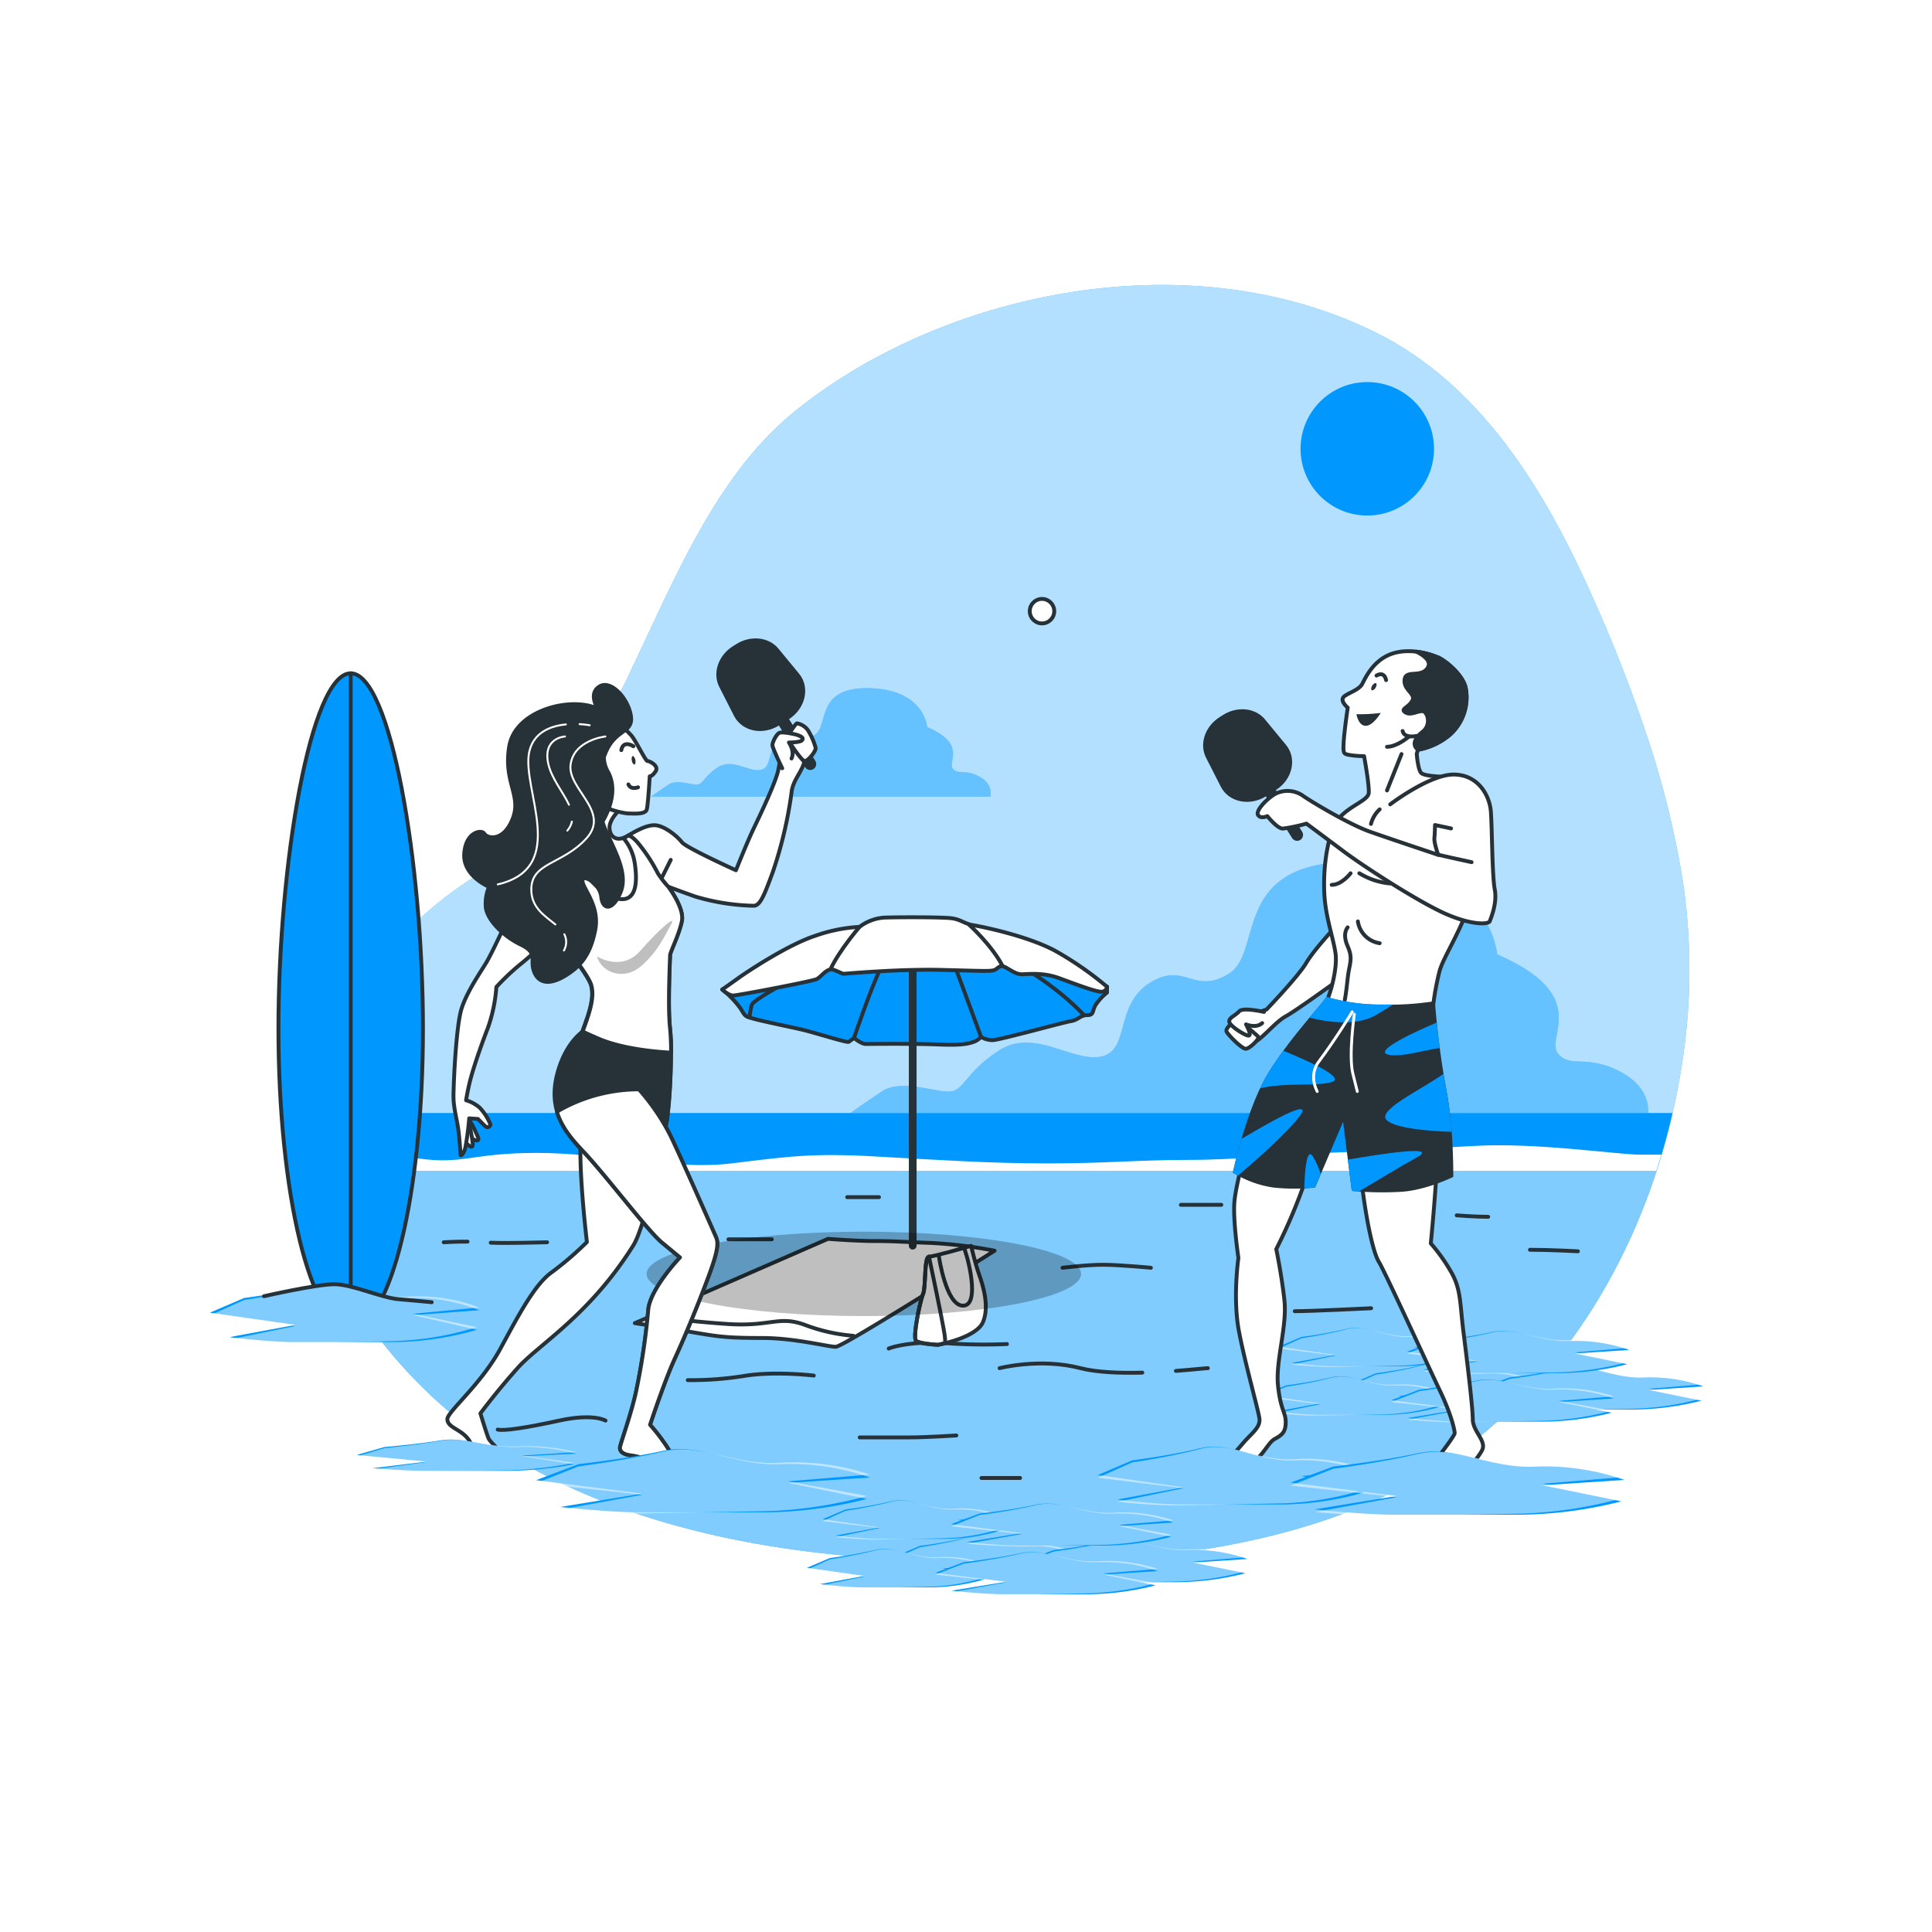 <svg class="animated" id="freepik_stories-beach" xmlns="http://www.w3.org/2000/svg" viewBox="0 0 500 500" version="1.1" xmlns:xlink="http://www.w3.org/1999/xlink" xmlns:svgjs="http://svgjs.com/svgjs"><style>svg#freepik_stories-beach:not(.animated) .animable {opacity: 0;}svg#freepik_stories-beach.animated #freepik--background-simple--inject-61 {animation: 3s Infinite  linear floating;animation-delay: 0s;}svg#freepik_stories-beach.animated #freepik--Clouds--inject-61 {animation: 3s Infinite  linear floating;animation-delay: 0s;}            @keyframes floating {                0% {                    opacity: 1;                    transform: translateY(0px);                }                50% {                    transform: translateY(-10px);                }                100% {                    opacity: 1;                    transform: translateY(0px);                }            }        </style><g id="freepik--background-simple--inject-61" class="animable" style="transform-origin: 258.815px 239.112px;"><path d="M426.21,190.38a383.72,383.72,0,0,0-14.4-36.63C400.43,128.32,384,99.92,356.16,86.12,307.39,61.88,243.9,75.73,206,106.2s-41.81,94.87-82.84,120.49-65,82.4-13.16,133c29.75,29,73.81,40.69,116.51,43.5,48.06,3.17,106.51,2.36,146.94-24.46,36.05-23.93,55.72-64,61.77-102.9a155.94,155.94,0,0,0,.28-47.93A237.18,237.18,0,0,0,426.21,190.38Z" style="fill: #0098FF; transform-origin: 258.815px 239.112px;" id="el12lil8d6co6l" class="animable"></path><g id="elpw906n4su0f"><path d="M426.21,190.38a383.72,383.72,0,0,0-14.4-36.63C400.43,128.32,384,99.92,356.16,86.12,307.39,61.88,243.9,75.73,206,106.2s-41.81,94.87-82.84,120.49-65,82.4-13.16,133c29.75,29,73.81,40.69,116.51,43.5,48.06,3.17,106.51,2.36,146.94-24.46,36.05-23.93,55.72-64,61.77-102.9a155.94,155.94,0,0,0,.28-47.93A237.18,237.18,0,0,0,426.21,190.38Z" style="fill: rgb(255, 255, 255); opacity: 0.7; transform-origin: 258.815px 239.112px;" class="animable" id="elcl5nzom4yq"></path></g></g><g id="freepik--Clouds--inject-61" class="animable animator-active" style="transform-origin: 297.53px 190.828px;"><path d="M419.66,277.53c-9.08-4.95-13.21-.83-16.51-4.95s9.08-14.86-15.69-25.59c0,0-1.65-23.12-35.49-23.94s-24.77,23.11-33.85,28.89-11.55-3.3-20.63,2.48-5,17.33-12.39,19-17.33-7.43-26.41-1.65-9.08,10.73-13.21,10.73-12.38-3.3-17.33,0-10.73,7.43-10.73,7.43H426.26S428.74,282.48,419.66,277.53Z" style="fill: #0098FF; transform-origin: 321.995px 256.48px;" id="el7reyxq11kt9" class="animable"></path><path d="M253.49,201c-3.82-2.08-5.55-.35-6.94-2.08s3.82-6.25-6.59-10.76c0,0-.7-9.71-14.92-10.06s-10.41,9.71-14.22,12.14-4.86-1.39-8.68,1-2.08,7.29-5.2,8-7.29-3.12-11.1-.69-3.82,4.51-5.55,4.51-5.21-1.39-7.29,0-4.51,3.12-4.51,3.12h87.77S257.3,203.07,253.49,201Z" style="fill: #0098FF; transform-origin: 212.44px 192.136px;" id="elwkn0ync1uen" class="animable"></path><g id="elfvkot8sbfsg"><path d="M419.66,277.53c-9.08-4.95-13.21-.83-16.51-4.95s9.08-14.86-15.69-25.59c0,0-1.65-23.12-35.49-23.94s-24.77,23.11-33.85,28.89-11.55-3.3-20.63,2.48-5,17.33-12.39,19-17.33-7.43-26.41-1.65-9.08,10.73-13.21,10.73-12.38-3.3-17.33,0-10.73,7.43-10.73,7.43H426.26S428.74,282.48,419.66,277.53Z" style="fill: rgb(255, 255, 255); opacity: 0.4; transform-origin: 321.995px 256.48px;" class="animable" id="elp611kdnhbhi"></path></g><g id="el5jb1o4dri8"><g style="opacity: 0.4; transform-origin: 212.44px 192.136px;" class="animable" id="elik1m6jnmzwk"><path d="M253.49,201c-3.82-2.08-5.55-.35-6.94-2.08s3.82-6.25-6.59-10.76c0,0-.7-9.71-14.92-10.06s-10.41,9.71-14.22,12.14-4.86-1.39-8.68,1-2.08,7.29-5.2,8-7.29-3.12-11.1-.69-3.82,4.51-5.55,4.51-5.21-1.39-7.29,0-4.51,3.12-4.51,3.12h87.77S257.3,203.07,253.49,201Z" style="fill: rgb(255, 255, 255); transform-origin: 212.44px 192.136px;" id="elq6coukdfyip" class="animable"></path></g></g><g id="elpfoj3yl78vj"><circle cx="353.85" cy="116.15" r="17.27" style="fill: #0098FF; transform-origin: 353.85px 116.15px; transform: rotate(-45deg);" class="animable" id="elhgnn6or43b9"></circle></g></g><g id="freepik--Sand--inject-61" class="animable" style="transform-origin: 247.575px 293.504px;"><path d="M81,288.06c-3.05,22.65,4.56,47.8,29,71.59,29.75,29,73.81,40.69,116.51,43.5,48.06,3.17,106.51,2.36,146.94-24.46,32.26-21.41,51.4-55.76,59.4-90.63Z" style="fill: #0098FF; transform-origin: 256.606px 346.25px;" id="elscsi9y18hrd" class="animable"></path><g id="eldfgybw4vd96"><path d="M81,288.06c-3.05,22.65,4.56,47.8,29,71.59,29.75,29,73.81,40.69,116.51,43.5,48.06,3.17,106.51,2.36,146.94-24.46,32.26-21.41,51.4-55.76,59.4-90.63Z" style="fill: rgb(255, 255, 255); opacity: 0.5; transform-origin: 256.606px 346.25px;" class="animable" id="elo5zmyd6qxx8"></path></g><path d="M80.59,303H428.68q2.42-7.42,4.14-14.94H81A71.45,71.45,0,0,0,80.59,303Z" style="fill: #0098FF; transform-origin: 256.598px 295.53px;" id="eloy3rtdhf5qp" class="animable"></path><path d="M80.59,303H428.68c.45-1.39.88-2.78,1.3-4.18h-5.72c-5.44,0-26.72-3.17-42.57-2.26s-27.62,1.36-38.49,1.81-23.09,1.81-35.77,1.81-21.29.91-36.23.91-28.53-.91-44.83-1.81-22.19,0-37.13,1.81-33.06-2.72-50.27-2.72-19,3.17-31.24,1.36c-9.38-1.39-22-.38-27.3.16C80.47,300.93,80.51,302,80.59,303Z" style="fill: rgb(255, 255, 255); transform-origin: 255.205px 299.698px;" id="elhh9sc7j1bb" class="animable"></path><path d="M356,355.42s6.76-.85,11.82-2.11,10.13,2.53,16.46,2.11a30.06,30.06,0,0,1,12.24,2.11l-11.39.84,11,2.53A52.79,52.79,0,0,1,382.17,363H364.45c-4.22,0-11-.85-11-.85l11.4-2.11L350.1,358Z" style="fill: #0098FF; transform-origin: 373.31px 358.026px;" id="el71x4rfaogp7" class="animable"></path><g id="el95l0z2z8v2s"><path d="M356,355.77s6.76-1,11.82-2.35,10.13,2.33,16.46,1.77a29.72,29.72,0,0,1,12.24,1.86l-11.39,1.08,11,2.31a53.36,53.36,0,0,1-13.93,2.39l-17.72.37c-4.22.08-11-.62-11-.62l11.4-2.35-14.77-1.81Z" style="fill: rgb(255, 255, 255); opacity: 0.5; transform-origin: 373.315px 358.163px;" class="animable" id="elhbxj5iok7fa"></path></g><path d="M390.65,356.48s8.36-.92,14.64-2.3,12.55,2.77,20.39,2.3a41.57,41.57,0,0,1,15.16,2.31l-14.12.93,13.6,2.77a74,74,0,0,1-17.26,2.3h-22c-5.22,0-13.59-.92-13.59-.92l14.12-2.31-18.3-2.31Z" style="fill: #0098FF; transform-origin: 412.065px 359.344px;" id="eliquv9143wbs" class="animable"></path><g id="eltk7csmiu8bd"><path d="M390.65,356.87s8.36-1.07,14.64-2.57,12.55,2.54,20.39,1.94a41.31,41.31,0,0,1,15.16,2l-14.12,1.18,13.6,2.53a74.3,74.3,0,0,1-17.26,2.62l-22,.39c-5.22.1-13.59-.68-13.59-.68l14.12-2.56-18.3-2Z" style="fill: rgb(255, 255, 255); opacity: 0.5; transform-origin: 412.065px 359.466px;" class="animable" id="el54j7bu66ura"></path></g><path d="M332.78,358.55s6.75-.85,11.81-2.12,10.13,2.54,16.47,2.12a29.92,29.92,0,0,1,12.24,2.11l-11.4.84,11,2.53A53,53,0,0,1,359,366.14H341.22c-4.22,0-11-.84-11-.84l11.4-2.11-14.77-2.11Z" style="fill: #0098FF; transform-origin: 350.075px 361.155px;" id="el0t2ejvx7306f" class="animable"></path><g id="eltejbwcpkgmi"><path d="M332.78,358.9s6.75-1,11.81-2.35,10.13,2.32,16.47,1.77a29.77,29.77,0,0,1,12.24,1.86l-11.4,1.08,11,2.31A53.34,53.34,0,0,1,359,366l-17.73.36c-4.22.09-11-.62-11-.62l11.4-2.34-14.77-1.81Z" style="fill: rgb(255, 255, 255); opacity: 0.5; transform-origin: 350.1px 361.309px;" class="animable" id="el5gcxioasbpi"></path></g><path d="M367.42,359.61s8.36-.92,14.64-2.31,12.55,2.77,20.39,2.31a41.57,41.57,0,0,1,15.16,2.31l-14.11.92,13.59,2.77a73.64,73.64,0,0,1-17.25,2.31h-22c-5.23,0-13.6-.92-13.6-.92l14.12-2.31-18.3-2.31Z" style="fill: #0098FF; transform-origin: 388.835px 362.467px;" id="elqi6atra9m8n" class="animable"></path><g id="ela8lyu5amwp4"><path d="M367.42,360s8.36-1.08,14.64-2.57,12.55,2.54,20.39,1.94a41.07,41.07,0,0,1,15.16,2l-14.11,1.18,13.59,2.53a74.57,74.57,0,0,1-17.25,2.61l-22,.4c-5.23.09-13.6-.68-13.6-.68l14.12-2.56-18.3-2Z" style="fill: rgb(255, 255, 255); opacity: 0.5; transform-origin: 388.835px 362.597px;" class="animable" id="elpdsk9d5694r"></path></g><path d="M336.82,346a119.16,119.16,0,0,0,11.81-2.11c5.07-1.26,10.13,2.53,16.46,2.11a30.06,30.06,0,0,1,12.24,2.11l-11.39.85,11,2.53A53,53,0,0,1,363,353.58H345.26c-4.22,0-11-.84-11-.84l11.4-2.11-14.77-2.11Z" style="fill: #0098FF; transform-origin: 354.11px 348.606px;" id="elci7b0bqyvm" class="animable"></path><g id="eltv6hrwfl65p"><path d="M336.82,346.34s6.75-1,11.81-2.36,10.13,2.33,16.46,1.78a29.72,29.72,0,0,1,12.24,1.86l-11.39,1.08,11,2.3A53.61,53.61,0,0,1,363,353.4l-17.72.36c-4.22.09-11-.62-11-.62l11.4-2.34L330.91,349Z" style="fill: rgb(255, 255, 255); opacity: 0.5; transform-origin: 354.12px 348.722px;" class="animable" id="elq4u8opvmqm"></path></g><path d="M371.46,347.05s8.36-.92,14.64-2.31,12.55,2.77,20.39,2.31a41.57,41.57,0,0,1,15.16,2.31l-14.11.92,13.59,2.77a73.64,73.64,0,0,1-17.25,2.31h-22c-5.23,0-13.6-.92-13.6-.92l14.12-2.31-18.3-2.31Z" style="fill: #0098FF; transform-origin: 392.875px 349.907px;" id="elx58g2czz26" class="animable"></path><g id="elb0x9a7msctt"><path d="M371.46,347.44s8.36-1.08,14.64-2.58,12.55,2.55,20.39,1.94a41.2,41.2,0,0,1,15.16,2L407.54,350l13.59,2.52a74.27,74.27,0,0,1-17.25,2.62l-22,.4c-5.23.09-13.6-.68-13.6-.68l14.12-2.56-18.3-2Z" style="fill: rgb(255, 255, 255); opacity: 0.5; transform-origin: 392.875px 350.036px;" class="animable" id="elx8xhyof3968"></path></g><path d="M238,400.08A119.16,119.16,0,0,0,249.82,398c5.07-1.26,10.13,2.54,16.46,2.11a30.06,30.06,0,0,1,12.24,2.11l-11.39.85,11,2.53a53,53,0,0,1-13.93,2.11H246.45c-4.22,0-11-.84-11-.84l11.4-2.11-14.77-2.11Z" style="fill: #0098FF; transform-origin: 255.3px 402.726px;" id="elyg44z33y67" class="animable"></path><g id="elkw5q368bp7"><path d="M238,400.44s6.75-1,11.81-2.35,10.13,2.32,16.46,1.77a29.72,29.72,0,0,1,12.24,1.86l-11.39,1.08,11,2.31a53.84,53.84,0,0,1-13.93,2.39l-17.72.36c-4.22.09-11-.62-11-.62l11.4-2.34-14.77-1.81Z" style="fill: rgb(255, 255, 255); opacity: 0.5; transform-origin: 255.305px 402.829px;" class="animable" id="el5fsi3177lvs"></path></g><path d="M272.65,401.15s8.36-.92,14.64-2.31,12.55,2.77,20.39,2.31a41.57,41.57,0,0,1,15.16,2.31l-14.12.92,13.6,2.77a73.66,73.66,0,0,1-17.26,2.31h-22c-5.22,0-13.59-.92-13.59-.92l14.12-2.31-18.3-2.31Z" style="fill: #0098FF; transform-origin: 294.065px 404.007px;" id="el01yabua7imy2" class="animable"></path><g id="elgq3uoyvmk0f"><path d="M272.65,401.54s8.36-1.08,14.64-2.58,12.55,2.55,20.39,2a41.07,41.07,0,0,1,15.16,2l-14.12,1.18,13.6,2.52a74.3,74.3,0,0,1-17.26,2.62l-22,.4c-5.22.09-13.59-.68-13.59-.68l14.12-2.56-18.3-2Z" style="fill: rgb(255, 255, 255); opacity: 0.5; transform-origin: 294.065px 404.156px;" class="animable" id="elwfym2s1ss2"></path></g><path d="M214.78,403.21a119.16,119.16,0,0,0,11.81-2.11c5.07-1.26,10.13,2.53,16.47,2.11a30.11,30.11,0,0,1,12.24,2.11l-11.4.85,11,2.53A53,53,0,0,1,241,410.81H223.22c-4.22,0-11-.84-11-.84l11.4-2.12-14.77-2.11Z" style="fill: #0098FF; transform-origin: 232.075px 405.826px;" id="elo8iqk4dx4e" class="animable"></path><g id="elhreukqujmkh"><path d="M214.78,403.57s6.75-1,11.81-2.36,10.13,2.33,16.47,1.78a29.77,29.77,0,0,1,12.24,1.86l-11.4,1.08,11,2.3a53.59,53.59,0,0,1-13.92,2.4l-17.73.36c-4.22.09-11-.62-11-.62l11.4-2.34-14.77-1.81Z" style="fill: rgb(255, 255, 255); opacity: 0.5; transform-origin: 232.09px 405.952px;" class="animable" id="ely3tsznmc1jn"></path></g><path d="M249.42,404.28s8.36-.92,14.64-2.31,12.55,2.77,20.39,2.31a41.57,41.57,0,0,1,15.16,2.31l-14.11.92,13.59,2.77a73.64,73.64,0,0,1-17.25,2.31h-22c-5.23,0-13.6-.92-13.6-.92l14.12-2.31-18.3-2.31Z" style="fill: #0098FF; transform-origin: 270.835px 407.137px;" id="el8ye0txttjb5" class="animable"></path><g id="el6453gxqkg0w"><path d="M249.42,404.66s8.36-1.07,14.64-2.57,12.55,2.55,20.39,1.94a41.2,41.2,0,0,1,15.16,2l-14.11,1.18,13.59,2.52a74.27,74.27,0,0,1-17.25,2.62l-22,.4c-5.23.09-13.6-.68-13.6-.68l14.12-2.56-18.3-2Z" style="fill: rgb(255, 255, 255); opacity: 0.5; transform-origin: 270.835px 407.256px;" class="animable" id="elg4tgh8caq8m"></path></g><path d="M218.82,390.65a119.16,119.16,0,0,0,11.81-2.11c5.07-1.27,10.13,2.53,16.46,2.11a30.06,30.06,0,0,1,12.24,2.11l-11.39.84,11,2.54A53,53,0,0,1,245,398.25H227.26c-4.22,0-11-.85-11-.85l11.4-2.11-14.77-2.11Z" style="fill: #0098FF; transform-origin: 236.11px 393.265px;" id="eltgrhavichyl" class="animable"></path><g id="elubsvr4z3v6h"><path d="M218.82,391s6.75-1,11.81-2.35,10.13,2.33,16.46,1.78a29.54,29.54,0,0,1,12.24,1.86l-11.39,1.07,11,2.31a53.61,53.61,0,0,1-13.93,2.4l-17.72.36c-4.22.08-11-.62-11-.62l11.4-2.35-14.77-1.8Z" style="fill: rgb(255, 255, 255); opacity: 0.5; transform-origin: 236.125px 393.393px;" class="animable" id="elc6yo7ncvxvq"></path></g><path d="M253.46,391.72s8.36-.93,14.64-2.31,12.55,2.77,20.39,2.31a41.43,41.43,0,0,1,15.16,2.3l-14.11.93,13.59,2.77A73.64,73.64,0,0,1,285.88,400h-22c-5.23,0-13.6-.93-13.6-.93l14.12-2.31-18.3-2.3Z" style="fill: #0098FF; transform-origin: 274.875px 394.564px;" id="eluihzhcwbf7" class="animable"></path><g id="elvkd9g5majxr"><path d="M253.46,392.1s8.36-1.07,14.64-2.57,12.55,2.54,20.39,1.94a41.2,41.2,0,0,1,15.16,2l-14.11,1.17,13.59,2.53a74.27,74.27,0,0,1-17.25,2.62l-22,.39c-5.23.1-13.6-.67-13.6-.67L264.44,397l-18.3-2Z" style="fill: rgb(255, 255, 255); opacity: 0.5; transform-origin: 274.895px 394.691px;" class="animable" id="el4ogxv1lp2wg"></path></g><path d="M109.46,266.18c0,42.71-8.37,77.34-18.7,77.34s-18.7-34.63-18.7-77.34,8.37-91.93,18.7-91.93S109.46,223.46,109.46,266.18Z" style="fill: #0098FF; stroke: rgb(38, 50, 56); stroke-linecap: round; stroke-linejoin: round; transform-origin: 90.76px 258.885px;" id="elosqe8nkdpz" class="animable"></path><line x1="90.76" y1="174.25" x2="90.76" y2="343.52" style="fill: none; stroke: rgb(38, 50, 56); stroke-linecap: round; stroke-linejoin: round; transform-origin: 90.76px 258.885px;" id="elbtef81kk5wh" class="animable"></line><path d="M63.19,335.91s10.14-1.27,17.75-3.17,15.21,3.81,24.72,3.17a45.26,45.26,0,0,1,18.39,3.17l-17.12,1.27,16.48,3.8a79.62,79.62,0,0,1-20.92,3.17H75.87c-6.34,0-16.49-1.27-16.49-1.27l17.12-3.17-22.19-3.16Z" style="fill: #0098FF; transform-origin: 89.18px 339.835px;" id="elyptci6g3tqr" class="animable"></path><g id="el1hb1uo18lob"><path d="M63.19,336.44s10.14-1.47,17.75-3.53,15.21,3.49,24.72,2.67a44.7,44.7,0,0,1,18.39,2.79L106.93,340l16.48,3.46a80.39,80.39,0,0,1-20.92,3.6l-26.62.54c-6.34.13-16.49-.93-16.49-.93l17.12-3.52-22.19-2.71Z" style="fill: rgb(255, 255, 255); opacity: 0.5; transform-origin: 89.18px 340.03px;" class="animable" id="elzqy4vjrsmo"></path></g><path d="M68.31,335.46s13.57-3.1,18.22-3.1,12,3.49,16.67,3.88,8.53.77,8.53.77" style="fill: none; stroke: rgb(38, 50, 56); stroke-linecap: round; stroke-linejoin: round; transform-origin: 90.02px 334.685px;" id="eln5yw3t94usp" class="animable"></path><path d="M156.71,367.65s-3.1-1.94-12,0-14.34,2.71-15.9,2.32" style="fill: none; stroke: rgb(38, 50, 56); stroke-linecap: round; stroke-linejoin: round; transform-origin: 142.76px 368.428px;" id="elq6cpa2e3fqj" class="animable"></path><path d="M354.85,338.57s-15.51.77-19.77.77" style="fill: none; stroke: rgb(38, 50, 56); stroke-linecap: round; stroke-linejoin: round; transform-origin: 344.965px 338.955px;" id="elwr44qkje4y" class="animable"></path><path d="M304.32,354.79c4.42-.34,7.69-.71,8.27-.71" style="fill: none; stroke: rgb(38, 50, 56); stroke-linecap: round; stroke-linejoin: round; transform-origin: 308.455px 354.435px;" id="eltkat0o0k8r" class="animable"></path><path d="M258.69,354.08s10.47-2.72,20.94,0c4.28,1.1,10.3,1.31,16,1.16" style="fill: none; stroke: rgb(38, 50, 56); stroke-linecap: round; stroke-linejoin: round; transform-origin: 277.16px 354.077px;" id="elwi2hwadqea" class="animable"></path><path d="M297.85,328.1s-8.14-.78-12.41-.78-10.46.78-10.46.78" style="fill: none; stroke: rgb(38, 50, 56); stroke-linecap: round; stroke-linejoin: round; transform-origin: 286.415px 327.71px;" id="elxydvjrdn3wa" class="animable"></path><line x1="188.51" y1="320.73" x2="199.75" y2="320.73" style="fill: none; stroke: rgb(38, 50, 56); stroke-linecap: round; stroke-linejoin: round; transform-origin: 194.13px 320.73px;" id="elhsn6j22ez37" class="animable"></line><path d="M127,321.61c5,.2,12.86-.11,14.59-.11" style="fill: none; stroke: rgb(38, 50, 56); stroke-linecap: round; stroke-linejoin: round; transform-origin: 134.295px 321.589px;" id="elx8qgs2d4rab" class="animable"></path><path d="M114.84,321.5s2.85-.19,6.16-.17" style="fill: none; stroke: rgb(38, 50, 56); stroke-linecap: round; stroke-linejoin: round; transform-origin: 117.92px 321.414px;" id="elwciyb9cpw8" class="animable"></path><path d="M210.61,356s-9.69-1.16-17.45,0A87.46,87.46,0,0,1,178,357.18" style="fill: none; stroke: rgb(38, 50, 56); stroke-linecap: round; stroke-linejoin: round; transform-origin: 194.305px 356.334px;" id="elw4m0cbazron" class="animable"></path><path d="M230,349s4.78-2,14.6-1.4a140,140,0,0,0,16,.24" style="fill: none; stroke: rgb(38, 50, 56); stroke-linecap: round; stroke-linejoin: round; transform-origin: 245.3px 348.244px;" id="eldk9mp3l93kb" class="animable"></path><path d="M408.36,323.83s-7.37-.39-12.41-.39" style="fill: none; stroke: rgb(38, 50, 56); stroke-linecap: round; stroke-linejoin: round; transform-origin: 402.155px 323.635px;" id="elmio8eu8hypi" class="animable"></path><path d="M377,314.53s4.66.38,8.15.38" style="fill: none; stroke: rgb(38, 50, 56); stroke-linecap: round; stroke-linejoin: round; transform-origin: 381.075px 314.72px;" id="el4444h4v0mig" class="animable"></path><line x1="316.08" y1="311.81" x2="305.61" y2="311.81" style="fill: none; stroke: rgb(38, 50, 56); stroke-linecap: round; stroke-linejoin: round; transform-origin: 310.845px 311.81px;" id="elchcsm4ztm47" class="animable"></line><line x1="227.49" y1="309.82" x2="219.25" y2="309.82" style="fill: none; stroke: rgb(38, 50, 56); stroke-linecap: round; stroke-linejoin: round; transform-origin: 223.37px 309.82px;" id="els1fj7t5y4bh" class="animable"></line><path d="M222.5,372h13c4,0,12-.5,12-.5" style="fill: none; stroke: rgb(38, 50, 56); stroke-linecap: round; stroke-linejoin: round; transform-origin: 235px 371.75px;" id="el9jra93lfxbd" class="animable"></path><line x1="264" y1="382.5" x2="254" y2="382.5" style="fill: none; stroke: rgb(38, 50, 56); stroke-linecap: round; stroke-linejoin: round; transform-origin: 259px 382.5px;" id="el8kkoe98zo9l" class="animable"></line></g><g id="freepik--Umbrella--inject-61" class="animable" style="transform-origin: 225.4px 292.967px;"><path d="M214.29,320.61l-50,21.82S174.71,344,180.54,345s8.38,1.27,16.75,1.27,17,2.28,19,2.28,41.11-24.87,41.11-24.87a121.08,121.08,0,0,0-16.24-2c-7.36-.25-9.64-.5-14.72-.5S214.29,320.61,214.29,320.61Z" style="fill: rgb(255, 255, 255); stroke: rgb(38, 50, 56); stroke-linecap: round; stroke-linejoin: round; transform-origin: 210.845px 334.58px;" id="elo72q1gyqjmj" class="animable"></path><path d="M169.38,340.65s7.86,1.27,19,2,13.19-2.28,20,.26a45.62,45.62,0,0,0,12.44,2.79" style="fill: none; stroke: rgb(38, 50, 56); stroke-linecap: round; stroke-linejoin: round; transform-origin: 195.1px 343.175px;" id="ell4wh1cdr29c" class="animable"></path><path d="M186.91,256.09a24.52,24.52,0,0,1,4.66,4.79c1.41,2.26,1.12,2.12,3.66,2.82s9.59,2.12,12.55,2.82,11.43,3.39,11.85,3.11l1.41-1s1.83,1.55,3,1.55,12.13-.14,19,.14,8-.42,9-.7a4.67,4.67,0,0,0,1.84-1.27,5.88,5.88,0,0,0,3,.84c1.69,0,18.47-4.65,20.31-4.93s2.39-1.55,4.23-1.55,1.12-1.13,2.25-2.82a13.85,13.85,0,0,1,2.82-3v-1.55s-11-4.93-17.62-7.33-17.49-3-30.46-3.81-29.2,3.95-34.13,5.36-13.4,5.08-13.4,5.08Z" style="fill: #0098FF; stroke: rgb(38, 50, 56); stroke-linecap: round; stroke-linejoin: round; transform-origin: 236.7px 257.246px;" id="eltky1fxdapgd" class="animable"></path><path d="M194,263.28a16.16,16.16,0,0,1,.57-3.24c.42-1.27,8.88-5.78,8.88-5.78" style="fill: none; stroke: rgb(38, 50, 56); stroke-linecap: round; stroke-linejoin: round; transform-origin: 198.725px 258.77px;" id="ellkykvm8ytk8" class="animable"></path><path d="M221,268.64S227,251,228.65,249.46" style="fill: none; stroke: rgb(38, 50, 56); stroke-linecap: round; stroke-linejoin: round; transform-origin: 224.825px 259.05px;" id="elswb4cquf91c" class="animable"></path><line x1="253.9" y1="268.36" x2="247.13" y2="250.02" style="fill: none; stroke: rgb(38, 50, 56); stroke-linecap: round; stroke-linejoin: round; transform-origin: 250.515px 259.19px;" id="elbgc2q5s31ci" class="animable"></line><path d="M280.55,262.72a66.15,66.15,0,0,0-8.32-7.34,67.17,67.17,0,0,0-6.91-4.65" style="fill: none; stroke: rgb(38, 50, 56); stroke-linecap: round; stroke-linejoin: round; transform-origin: 272.935px 256.725px;" id="elp0ki0uwe6d" class="animable"></path><line x1="236.21" y1="247.92" x2="236.21" y2="322.38" style="fill: none; stroke: rgb(38, 50, 56); stroke-linecap: round; stroke-linejoin: round; stroke-width: 2px; transform-origin: 236.21px 285.15px;" id="el4nb7pqyjfhf" class="animable"></line><path d="M222.45,239.87a41.11,41.11,0,0,0-11.71,2.4c-7.19,2.4-17.9,9.59-19.46,10.72s-4.37,3.1-4.37,3.1,1.69,1.55,2.82,1.55S210,254,211.31,253.41s2.68-3.1,4.51-2.4,2.12,1,2.54,1,14.24-1.27,25.24-1,12.84.42,13.82,0,1.27-1.55,3-.56,2.68,1.69,4.09,1.69,5.36-.56,9.59,1,9.45,3.52,10.86,3.52a1.47,1.47,0,0,0,1.55-1.27,85.4,85.4,0,0,0-13.39-9.3c-7.05-3.81-18.62-6.21-21.16-6.63s-3.24-1.55-5.92-1.84-14-.28-17.35-.14A12,12,0,0,0,222.45,239.87Z" style="fill: rgb(255, 255, 255); stroke: rgb(38, 50, 56); stroke-linecap: round; stroke-linejoin: round; transform-origin: 236.71px 247.512px;" id="elmjqjdl17ktr" class="animable"></path><path d="M222.45,239.87s-5.22,6.06-7.47,10.86" style="fill: none; stroke: rgb(38, 50, 56); stroke-linecap: round; stroke-linejoin: round; transform-origin: 218.715px 245.3px;" id="elgv3r7ptkoyb" class="animable"></path><path d="M250.8,239.31s5.78,5.21,8.6,10.57" style="fill: none; stroke: rgb(38, 50, 56); stroke-linecap: round; stroke-linejoin: round; transform-origin: 255.1px 244.595px;" id="elfxj3vk4zj3s" class="animable"></path><path d="M251.32,322.43s-9.64,2.79-10.91,2.79-.76,7.86-1.52,9.64-2.79,11.42-1.78,12.18,5.59,1,5.59,1,9.89-1.77,11.67-5.83,0-9.64-1-12.44S251.32,322.43,251.32,322.43Z" style="fill: rgb(255, 255, 255); stroke: rgb(38, 50, 56); stroke-linecap: round; stroke-linejoin: round; transform-origin: 245.981px 335.235px;" id="ela3aqw7qm2b6" class="animable"></path><path d="M238.89,334.86c-.76,1.78-2.79,11.42-1.78,12.18s5.59,1,5.59,1,.76-.13,1.9-.42a11.67,11.67,0,0,0-.13-2.11c-.5-3.56-4.06-20.3-4.06-20.3l-.45.47C239.27,327.4,239.54,333.34,238.89,334.86Z" style="fill: none; stroke: rgb(38, 50, 56); stroke-linecap: round; stroke-linejoin: round; transform-origin: 240.719px 336.625px;" id="elxo698lxjxmc" class="animable"></path><path d="M243,325.22s1.78,12.43,6.09,12.68,2-10.4.51-14.71" style="fill: none; stroke: rgb(38, 50, 56); stroke-linecap: round; stroke-linejoin: round; transform-origin: 247.285px 330.547px;" id="el0fd4zrnvoxd" class="animable"></path><g id="elklnselztl5h"><ellipse cx="223.56" cy="329.68" rx="56.22" ry="10.92" style="opacity: 0.25; transform-origin: 223.56px 329.68px;" class="animable" id="el42s9po0wg0w"></ellipse></g></g><g id="freepik--character-2--inject-61" class="animable" style="transform-origin: 343.455px 273.666px;"><circle cx="269.67" cy="158.17" r="3.17" style="fill: rgb(255, 255, 255); stroke: rgb(38, 50, 56); stroke-linecap: round; stroke-linejoin: round; transform-origin: 269.67px 158.17px;" id="els4c3ttfv3ap" class="animable"></circle><path d="M345.79,239.69s-5.63,5.95-7.72,9.49-10.29,12.07-10.29,12.07a23.29,23.29,0,0,0-6.76,3.53c-3.06,2.42,0,5.31,2.41,5.31s6.12-5.31,9.33-7.08,13.83-9.65,14.64-10,2.09-2.41,2.73-7.4S348.2,238.73,345.79,239.69Z" style="fill: rgb(255, 255, 255); stroke: rgb(38, 50, 56); stroke-linecap: round; stroke-linejoin: round; transform-origin: 334.982px 254.769px;" id="el7ryjwgwmosa" class="animable"></path><path d="M319.33,264.47s-2.43,1.62-1.86,2.59,3.88,4.36,4.93,4.36,3.31-2.42,3.31-2.91-3.39-2.83-4-3.8S320.13,264.23,319.33,264.47Z" style="fill: rgb(255, 255, 255); stroke: rgb(38, 50, 56); stroke-linecap: round; stroke-linejoin: round; transform-origin: 321.547px 267.776px;" id="eln5ibfga6g7a" class="animable"></path><path d="M327.13,261.89s-5.47-1.29-6.43-.16-2.74,1.61-2.57,2.73,4.5,3.86,5.14,3.54-.8-2.89-.8-2.89,2.57,1.12,4.18-.33" style="fill: rgb(255, 255, 255); stroke: rgb(38, 50, 56); stroke-linecap: round; stroke-linejoin: round; transform-origin: 322.624px 264.646px;" id="eljwgf360pahb" class="animable"></path><path d="M371.78,170s-5.44-2.42-10.73-1.06-7.56,6.2-8.47,8-4.38,2.57-5,3.63,1.21,2.57,1.21,2.57-.91,6.2-1.06,9.07,0,2.87,1.51,3.18a24.36,24.36,0,0,0,3.78.3s1.36,7.25,1.21,9.52-6.8,3.78-8.92,8.47-2.87,11.79-2.57,17.69,2.27,11.18,2.88,15.27-1.52,11.33-2.57,13-7.56,7-13.61,19.65-9.68,27.21-10,32.05,1.06,14.21,1.06,14.21-1.51,10.43.15,19.05,5,20.26,5.29,22.53-2,3.78-4.08,6.19-4.23,4.69-3.78,5.3.91.9,4.54.3,5.29-5.44,7.25-6.5,2.87-1.82,2.87-4.39-1.36-3.17-2-9.52,2.42-15.27,1.66-22.07-2.11-13.16-2.11-13.16a142,142,0,0,0,7.86-18.74c2.87-9.07,8.16-19.05,8.61-19.35a17.59,17.59,0,0,0,1.82-3s3,17.54,4.08,25.85,2.72,16.18,4.23,18.6S369.81,354,372.69,360s3.78,10.13,3.78,10.89-5,7.25-7.41,10-2,3.33-1.06,3.63a15.52,15.52,0,0,0,7.26-.45c2.11-.91,7.1-6.35,8.31-8.77s-2.42-4.84-2.42-8-1.51-15.42-2.42-22.68-.6-10.73-3-15.12a45.85,45.85,0,0,0-5.44-7.71s1.21-12.09,1.66-21.92-1.36-34.62-1.36-36.28a68.09,68.09,0,0,1,2-12.4c1-3.48,5.44-10.28,7.4-16.63s3.93-20.26,3.18-25.55-3.18-7.71-7-7.86-7.4-.3-8.31-1.06-1.21-5-1.21-5l.3-1.06a17.5,17.5,0,0,0,8.47-4.08,13,13,0,0,0,3.93-11.79C378.58,174.23,373.14,170.3,371.78,170Z" style="fill: rgb(255, 255, 255); stroke: rgb(38, 50, 56); stroke-linecap: round; stroke-linejoin: round; transform-origin: 350.918px 276.641px;" id="elot4nfjy5l4l" class="animable"></path><path d="M356,178c-.31.49-.77.77-1,.61s-.19-.69.12-1.18.77-.76,1-.6S356.29,177.5,356,178Z" style="fill: rgb(38, 50, 56); transform-origin: 355.557px 177.72px;" id="elih2g3inen7o" class="animable"></path><path d="M356.24,174.84s1.93-1.31,2.48,1.17" style="fill: none; stroke: rgb(38, 50, 56); stroke-linecap: round; stroke-linejoin: round; transform-origin: 357.48px 175.252px;" id="elt2obcq9bgpn" class="animable"></path><path d="M351.05,184.84s.48,3,2.4,3,3.89-3.34,3.89-3.34A44.27,44.27,0,0,1,351.05,184.84Z" style="fill: rgb(38, 50, 56); transform-origin: 354.195px 186.17px;" id="elnzej8q046ai" class="animable"></path><path d="M351.42,238.46a6.7,6.7,0,0,0,5.64,5.64" style="fill: none; stroke: rgb(38, 50, 56); stroke-linecap: round; stroke-linejoin: round; transform-origin: 354.24px 241.28px;" id="elqml7d6twzk" class="animable"></path><path d="M357.06,209.46a7.74,7.74,0,0,0-2.25,3.77" style="fill: none; stroke: rgb(38, 50, 56); stroke-linecap: round; stroke-linejoin: round; transform-origin: 355.935px 211.345px;" id="eloxyoibdexi" class="animable"></path><line x1="358.95" y1="204.57" x2="362.71" y2="195.15" style="fill: none; stroke: rgb(38, 50, 56); stroke-linecap: round; stroke-linejoin: round; transform-origin: 360.83px 199.86px;" id="elvdd7lc78b1" class="animable"></line><path d="M348.78,240s-1.51,1.51,0,4.9.38,4.52,0,8.28-.75,5.65-.75,5.65" style="fill: rgb(255, 255, 255); stroke: rgb(38, 50, 56); stroke-linecap: round; stroke-linejoin: round; transform-origin: 348.787px 249.415px;" id="elxjo66s5w8kq" class="animable"></path><path d="M351.79,226a18.52,18.52,0,0,0,7.91,2.64" style="fill: rgb(255, 255, 255); stroke: rgb(38, 50, 56); stroke-linecap: round; stroke-linejoin: round; transform-origin: 355.745px 227.32px;" id="el9ijk705towh" class="animable"></path><path d="M349.53,226s-2.26,3-4.89,3" style="fill: rgb(255, 255, 255); stroke: rgb(38, 50, 56); stroke-linecap: round; stroke-linejoin: round; transform-origin: 347.085px 227.5px;" id="elzug7ybzsdij" class="animable"></path><path d="M379.34,178.16c-.76-3.93-6.2-7.86-7.56-8.16a20.31,20.31,0,0,0-5.23-1.35c1.88.94,3.93,2.4,3,4.07-1.66,2.87-5.74.45-6.05,3.17s3,3.63,2,5.45-3.17,2.11-1.81,3,3-.3,4.38-.3,2.42,3.47.15,5.29c-2,1.61-2.95,3.46-1.21,4.71v0a17.5,17.5,0,0,0,8.47-4.08A13,13,0,0,0,379.34,178.16Z" style="fill: rgb(38, 50, 56); stroke: rgb(38, 50, 56); stroke-linecap: round; stroke-linejoin: round; transform-origin: 371.404px 181.345px;" id="el0ipvb6p0st5" class="animable"></path><path d="M367.34,190.31s-3.86,1.13-4.34-1.12" style="fill: none; stroke: rgb(38, 50, 56); stroke-linecap: round; stroke-linejoin: round; transform-origin: 365.17px 189.892px;" id="eljjf3p9huljl" class="animable"></path><path d="M336.26,216.94h0a1.05,1.05,0,0,1-1.45-.33l-7.56-12L329,203.5l7.56,12A1.05,1.05,0,0,1,336.26,216.94Z" style="fill: rgb(38, 50, 56); stroke: rgb(38, 50, 56); stroke-linecap: round; stroke-linejoin: round; transform-origin: 331.988px 210.301px;" id="el83oypqcwp9x" class="animable"></path><path d="M329.86,204.09l-2.44,1.54c-4,2.52-9.06,1.51-11-2.2l-3.85-7.56c-1.69-3.31-.24-7.6,3.34-9.86l.89-.56c3.49-2.21,7.89-1.75,10.2,1.06l5.42,6.58C335.16,196.37,334,201.5,329.86,204.09Z" style="fill: rgb(38, 50, 56); stroke: rgb(38, 50, 56); stroke-linecap: round; stroke-linejoin: round; transform-origin: 322.887px 195.537px;" id="elqhypg4r6xhj" class="animable"></path><path d="M359.78,208.17s10.14-7.72,16.41-7.72,9.33,5.3,9.65,9.65.32,16.56,1,20.1-1,7.4-1.29,8.21-4.34,1.12-11.1-1.77-21.07-12.07-26.86-16.41-9.49-7.08-9.49-7.08a42.2,42.2,0,0,1-6.11,1.29c-1.45,0-4-3.22-4-3.22s-1.77.81-2.42-.32,2.26-4.18,4.51-5.47a7,7,0,0,1,7.08.48c1.76,1.29,11.9,7.4,17.37,9.33s17.69,6,17.69,6-1.13-3.06-1-4.35.16-3.38.16-3.38l4.15.89" style="fill: rgb(255, 255, 255); stroke: rgb(38, 50, 56); stroke-linecap: round; stroke-linejoin: round; transform-origin: 356.239px 219.71px;" id="el37avnljts7k" class="animable"></path><path d="M372.17,221.2s6.27,1.44,8.68,1.93" style="fill: none; stroke: rgb(38, 50, 56); stroke-linecap: round; stroke-linejoin: round; transform-origin: 376.51px 222.165px;" id="ellaj7wuq0tuq" class="animable"></path><path d="M343.28,258A49.12,49.12,0,0,0,358,260a76.3,76.3,0,0,0,13.35-.9,216.69,216.69,0,0,0,2.94,22.85c2,10.18,1.81,22.63,1.81,22.63s-6.79,3.39-13.35,3.85a83.76,83.76,0,0,1-12.9-.23l-2.26-17.88-7.25,17a49.88,49.88,0,0,1-10.86,0,27,27,0,0,1-10.41-3.85s3.4-16.29,9.05-25.57S341.69,260.44,343.28,258Z" style="fill: rgb(38, 50, 56); transform-origin: 347.587px 283.289px;" id="elyd559btnmvl" class="animable"></path><path d="M356,262.75c1.67-.95,3.17-1.89,4.5-2.79-.8,0-1.63,0-2.51,0a49.12,49.12,0,0,1-14.71-2c-.64,1-2.28,2.9-4.38,5.4C343,264.41,350.75,265.73,356,262.75Z" style="fill: #0098FF; transform-origin: 349.7px 261.269px;" id="el65bokmkujzn" class="animable"></path><path d="M348.82,300.11l1,8.08,1.84.16c4.12-2.4,10-6.05,15.07-8.85C372.79,296.19,356.36,298.8,348.82,300.11Z" style="fill: #0098FF; transform-origin: 358.432px 303.12px;" id="ela11d23xvxee" class="animable"></path><path d="M359.5,273c3.46.6,9-1.24,13.08-1.77-.31-2.42-.56-4.69-.75-6.6C368.11,266.2,354.52,272.13,359.5,273Z" style="fill: #0098FF; transform-origin: 365.498px 268.874px;" id="elk9ynlrntve" class="animable"></path><path d="M374.28,281.94c-.26-1.3-.5-2.64-.73-4C367.14,282.41,356,287.52,359,290c2.42,2,10.32,2.69,16.7,2.92A93.78,93.78,0,0,0,374.28,281.94Z" style="fill: #0098FF; transform-origin: 367.099px 285.43px;" id="elh0lll9zle58" class="animable"></path><path d="M326.09,281.66c6.85-1.65,14.59-.37,18.66-1.66,3.71-1.17-7.55-6-12.64-8.07-1.38,1.89-2.74,3.89-4,5.94C327.4,279,326.73,280.32,326.09,281.66Z" style="fill: #0098FF; transform-origin: 335.788px 276.795px;" id="elrxy92c4fib7" class="animable"></path><path d="M339.75,299.25c-1.57-2.35-2.05,3.54-2.2,8.26,1.7-.08,2.78-.22,2.78-.22l1.47-3.44A21.46,21.46,0,0,0,339.75,299.25Z" style="fill: #0098FF; transform-origin: 339.675px 303.113px;" id="elaitd48342y6" class="animable"></path><path d="M321.29,294.75c-1.44,4.93-2.23,8.69-2.23,8.69s.51.33,1.37.8c4.82-4.12,12.51-10.94,15.82-15.24C340.71,283.21,326.11,291.9,321.29,294.75Z" style="fill: #0098FF; transform-origin: 328.073px 295.646px;" id="elzucr8j8g6di" class="animable"></path><path d="M349.94,261.87s-4.05,6.76-8.66,12.91c0,0-2.69,3.08-.39,7.69" style="fill: none; stroke: rgb(255, 255, 255); stroke-linecap: round; stroke-linejoin: round; stroke-width: 0.75px; transform-origin: 344.95px 272.17px;" id="el62g1fkbuquf" class="animable"></path><path d="M350.5,262.48s-1.54,10.76-.38,15.38l1.15,4.61" style="fill: none; stroke: rgb(255, 255, 255); stroke-linecap: round; stroke-linejoin: round; stroke-width: 0.75px; transform-origin: 350.479px 272.475px;" id="eluovtgairbul" class="animable"></path><path d="M364.6,190.64s-3,2.63-5.65,2.63" style="fill: none; stroke: rgb(38, 50, 56); stroke-linecap: round; stroke-linejoin: round; transform-origin: 361.775px 191.955px;" id="elbnagtf1mo1k" class="animable"></path><path d="M293,377.94s10.14-1.27,17.75-3.17,15.22,3.8,24.73,3.17a45.19,45.19,0,0,1,18.38,3.17l-17.12,1.27,16.49,3.8a79.71,79.71,0,0,1-20.92,3.17H305.65c-6.34,0-16.48-1.27-16.48-1.27l17.11-3.17-22.18-3.17Z" style="fill: #0098FF; transform-origin: 318.98px 381.865px;" id="elubom0p747g" class="animable"></path><g id="el17woox8c52e"><path d="M293,378.47s10.14-1.47,17.75-3.53,15.22,3.49,24.73,2.66a44.73,44.73,0,0,1,18.38,2.8L336.71,382l16.49,3.46a80.5,80.5,0,0,1-20.92,3.6l-26.63.54c-6.34.13-16.48-.93-16.48-.93l17.11-3.52-22.18-2.71Z" style="fill: rgb(255, 255, 255); opacity: 0.5; transform-origin: 318.98px 382.045px;" class="animable" id="el6vcsqaywhwq"></path></g><path d="M345,379.54s12.57-1.38,22-3.46,18.85,4.16,30.63,3.46A62.5,62.5,0,0,1,420.4,383l-21.21,1.39,20.42,4.16A110.79,110.79,0,0,1,393.69,392h-33c-7.85,0-20.42-1.38-20.42-1.38l21.21-3.47L334,383.7Z" style="fill: #0098FF; transform-origin: 377.2px 383.827px;" id="el1jpkecuxzpz" class="animable"></path><g id="elvvd6b9zjjfq"><path d="M345,380.12s12.57-1.61,22-3.86,18.85,3.82,30.63,2.91a62,62,0,0,1,22.78,3.06L399.19,384l20.42,3.79a111.28,111.28,0,0,1-25.92,3.94l-33,.59c-7.85.14-20.42-1-20.42-1l21.21-3.85-27.49-3Z" style="fill: rgb(255, 255, 255); opacity: 0.5; transform-origin: 377.2px 384.044px;" class="animable" id="elnjdmy2mfzj"></path></g></g><g id="freepik--character-1--inject-61" class="animable" style="transform-origin: 158.735px 278.711px;"><path d="M122,294.57s2.2,1.45,1.73-.2a32.86,32.86,0,0,0-2.68-5.19S120.94,293.07,122,294.57Z" style="fill: rgb(255, 255, 255); stroke: rgb(38, 50, 56); stroke-linecap: round; stroke-linejoin: round; transform-origin: 122.421px 292.17px;" id="elhjpxiq8iogi" class="animable"></path><path d="M120.65,295.79s1.71,2,1.71.29a32.38,32.38,0,0,0-1.14-5.73S120.07,294.08,120.65,295.79Z" style="fill: rgb(255, 255, 255); stroke: rgb(38, 50, 56); stroke-linecap: round; stroke-linejoin: round; transform-origin: 121.423px 293.561px;" id="elvugyq5l13i" class="animable"></path><path d="M160.88,209.13s-3.38,2.75-3.13,5.37,2.41,3.12,4.35,2,5.33-3.23,7.75-2.9,5.49,2.9,6.61,4.35,14,7.27,14,7.27,2.9-7.27,4.52-10.66,5.81-12.1,6.45-15.33,1-6.94,3.07-8.07,4.52,1.62,3.87,5.17-3.23,5.32-3.55,9A108.76,108.76,0,0,1,200,225.69c-2.26,6.13-3.23,8.55-4.84,8.72A56.79,56.79,0,0,1,179.85,232c-5-1.78-6.91-2.53-6.91-2.53s4.17,5.43,3.52,8.82-3.06,8.07-3.06,8.88-.65,13.55,0,19,0,20.82-1.13,25.5-5.13,25.47-8.39,30.67C152.5,340.5,139.49,347.87,134,354s-9.67,11.78-9.67,11.78,1.62,5.33,2.1,6.46,3.55,3.39,2.58,3.87-4.68,0-5.81-.48-.8-2.1-2.74-4-4.68-2.42-4.68-4.35,8.72-9,13.72-18.24,9-16.79,13.39-19.85a82.91,82.91,0,0,0,9-7.75s-2.1-17.43-1.61-26.47c0,0-4.36-16-1-24.37s4.52-12.27,3.71-15.49-9.52-13.4-9.52-13.4-5.81,5.49-8.88,7.91a60.18,60.18,0,0,0-6.13,5.81A40.05,40.05,0,0,1,126.27,266c-1.94,5-3.55,9.85-4.36,12.75s-1.29,6-1.29,6a9.37,9.37,0,0,1,3.55,1.94,13.82,13.82,0,0,1,2.77,4.38s-.49,1.35-1.64.14c-.35-.37-1.61-1.62-1.61-1.62l-2.26-.16a75.47,75.47,0,0,1-1,7.59c-.48,1.77-1.29,2.42-1.29,1.61s-.16-3.23-.49-6-1.29-5.81-1.29-8.88.65-18.23,2.1-22.75,5-9.53,6.46-12,5-10.16,5-10.16,2.26-8.4,4.2-11.63,10.33-6.13,11-6.45,4.52-5.17,4.52-7.43v-9.19s1.29-2.91,4.68-.81a24,24,0,0,1,5.65,5Z" style="fill: rgb(255, 255, 255); stroke: rgb(38, 50, 56); stroke-linecap: round; stroke-linejoin: round; transform-origin: 162.128px 283.606px;" id="elfjqodklfhnb" class="animable"></path><line x1="171.3" y1="227.11" x2="173.59" y2="222.53" style="fill: none; stroke: rgb(38, 50, 56); stroke-linecap: round; stroke-linejoin: round; transform-origin: 172.445px 224.82px;" id="elrs8yy78b57r" class="animable"></line><path d="M149.35,270.56c-2.38,5.88-.94,15.49.12,20.71,6.14.25,15.58.32,23.08-1a138.67,138.67,0,0,0,1-21.15c-5.1-.75-14.82-2.43-21.76-5.12C151.21,265.84,150.39,268,149.35,270.56Z" style="fill: rgb(38, 50, 56); stroke: rgb(38, 50, 56); stroke-linecap: round; stroke-linejoin: round; transform-origin: 160.834px 277.708px;" id="elmpjtufnlb7p" class="animable"></path><path d="M210.24,198.61h0a1.05,1.05,0,0,1-1.45-.33l-7.56-12,1.78-1.12,7.56,12A1.05,1.05,0,0,1,210.24,198.61Z" style="fill: rgb(38, 50, 56); stroke: rgb(38, 50, 56); stroke-linecap: round; stroke-linejoin: round; transform-origin: 205.981px 191.966px;" id="eljoxsgh4bxwj" class="animable"></path><path d="M203.84,185.75l-2.45,1.54c-4,2.53-9,1.52-10.95-2.19l-3.85-7.56c-1.69-3.31-.24-7.61,3.34-9.87l.88-.55c3.5-2.21,7.9-1.75,10.21,1l5.42,6.58C209.14,178,207.93,183.17,203.84,185.75Z" style="fill: rgb(38, 50, 56); stroke: rgb(38, 50, 56); stroke-linecap: round; stroke-linejoin: round; transform-origin: 196.885px 177.203px;" id="el95kqfkjynvd" class="animable"></path><path d="M204,190.28s1.87-3.07,2.27-3.07a4.4,4.4,0,0,1,2.8,1.74,17,17,0,0,1,2,4.54c.27.67-1.87,3.47-2.8,3.47s-4.67-6-4.67-6S203.5,190.55,204,190.28Z" style="fill: rgb(255, 255, 255); stroke: rgb(38, 50, 56); stroke-linecap: round; stroke-linejoin: round; transform-origin: 207.343px 192.085px;" id="ellbwk81pkucm" class="animable"></path><path d="M164.25,223.25c.75,4.75.75,11.25-5.5,9-4.59-1.65-9.44-8.69-11.7-12.32a4.86,4.86,0,0,1-.93.92l-.6.24c1.78,3.32,5.37,10.48,6.48,16.41,1.18,6.3-2.28,9-3.81,9.9,2.22,2.89,4.48,6.1,4.87,7.67.68,2.72,0,5.91-2.29,11.88,1.14.54,2.46,1.14,4,1.8,6.26,2.74,15.28,3.49,18.9,3.68a60.48,60.48,0,0,0-.25-6.23c-.65-5.49,0-18.24,0-19s2.42-5.49,3.06-8.88-3.52-8.82-3.52-8.82h0a27.17,27.17,0,0,1-2.69-3.46,42.67,42.67,0,0,0-5.25-8c-1.3-1.42-2-1.78-2.43-1.78l-.47.27a4.52,4.52,0,0,1-.78.36A12.92,12.92,0,0,1,164.25,223.25Z" style="fill: rgb(255, 255, 255); stroke: rgb(38, 50, 56); stroke-linecap: round; stroke-linejoin: round; transform-origin: 161.033px 244.345px;" id="el54re25kgxq6" class="animable"></path><g id="elvy3xlzemoi"><path d="M154.49,247.49s6.4,4.15,11.3-1.5,9.41-9.42,7.9-6.78-3.39,7.15-7.9,10.92S155.62,251.64,154.49,247.49Z" style="opacity: 0.25; transform-origin: 164.238px 245.2px;" class="animable" id="elp45fg9prq4d"></path></g><path d="M159.05,186.52a27.1,27.1,0,0,1,4.35,3.83c1.39,1.74,3.65,6.6,4.17,6.6s3,1.22,2.13,2.61-1.55,1.35-1.55,1.35-.41,7.17-.76,8.56-3.47,1.05-5,1.05a21.34,21.34,0,0,1-7.13-2.26c-1.39-.87-1,.34-3.13-3.13s-.69-11.65.35-14.09A7.5,7.5,0,0,1,159.05,186.52Z" style="fill: rgb(255, 255, 255); stroke: rgb(38, 50, 56); stroke-linecap: round; stroke-linejoin: round; transform-origin: 160.457px 198.538px;" id="elin16bjddn5" class="animable"></path><path d="M163.92,193.13s-2.61-1.74-3.13,1" style="fill: none; stroke: rgb(38, 50, 56); stroke-linecap: round; stroke-linejoin: round; transform-origin: 162.355px 193.358px;" id="ell33gs5crdmh" class="animable"></path><path d="M164.43,196.67c.12.61,0,1.14-.24,1.19s-.56-.4-.68-1,0-1.13.24-1.18S164.31,196.07,164.43,196.67Z" style="fill: rgb(38, 50, 56); transform-origin: 163.97px 196.77px;" id="elq82bhz7q9d" class="animable"></path><path d="M165.13,203.75s-1.88.75-2.5-.75" style="fill: none; stroke: rgb(38, 50, 56); stroke-linecap: round; stroke-linejoin: round; transform-origin: 163.88px 203.469px;" id="elburkwv383d" class="animable"></path><path d="M150.77,267s-4.4,2.84-6.52,10.8c-2.55,9.58,2,15.25,6.75,20.25,5.77,6.07,16.59,20.44,20.3,23.51l4.68,3.87s-7.91,8.29-8.23,13.77a181.65,181.65,0,0,1-3.07,20.66c-1.13,5.49-3.87,13.08-4.19,14.53s1.29,2.1,2.74,2.26a21,21,0,0,1,8.07,2.9c3.55,2.1,5.49,1.29,6.46,0s-2.75-1.13-4.68-4.36a49.71,49.71,0,0,0-4.85-6.45s3.72-11.3,6.46-17.27,6.46-15.06,8.88-21.68,2.33-8.29,1.68-9.74-8.3-18.78-11.69-26-11.3-16.14-14.53-18.07" style="fill: rgb(38, 50, 56); stroke: rgb(38, 50, 56); stroke-linecap: round; stroke-linejoin: round; transform-origin: 164.58px 323.919px;" id="elhksvp6s0w9p" class="animable"></path><path d="M173.56,294a56.69,56.69,0,0,0-8.21-12.08,42,42,0,0,0-21.23,5.78c1.25,4.13,4.06,7.37,6.88,10.34,5.77,6.07,16.59,20.44,20.3,23.51l4.68,3.87s-7.91,8.29-8.23,13.77a181.65,181.65,0,0,1-3.07,20.66c-1.13,5.49-3.87,13.07-4.19,14.53s1.29,2.1,2.74,2.26a21,21,0,0,1,8.07,2.9c3.55,2.1,5.49,1.29,6.46,0s-2.75-1.13-4.68-4.36a49.71,49.71,0,0,0-4.85-6.45s3.72-11.3,6.46-17.27,6.46-15.06,8.88-21.68,2.33-8.29,1.68-9.74S177,301.22,173.56,294Z" style="fill: rgb(255, 255, 255); stroke: rgb(38, 50, 56); stroke-linecap: round; stroke-linejoin: round; transform-origin: 164.882px 331.374px;" id="eluq6u4zeu41p" class="animable"></path><path d="M202.44,198.83s-2.54-5.21-2.54-6,1.07-2.94,1.87-3.2,3.74.26,4.8.66,1.47.81.94,1.34-3.34.53-3.34.53,1.6,2.27.67,4.14" style="fill: rgb(255, 255, 255); stroke: rgb(38, 50, 56); stroke-linecap: round; stroke-linejoin: round; transform-origin: 203.821px 194.195px;" id="eliajv1vooi9" class="animable"></path><path d="M157,194.17c2.61-5.56,7-4.52,6.26-9s-5.21-9.39-8.17-7.48-.35,5.74-.35,5.74c-6.95-3.3-21.39.35-22.95,9.74s3.3,12.69.87,18.78-6.61,5-7.3,3.82-4.87-.52-5.22,5.22,6.43,8.52,6.43,8.52a10.77,10.77,0,0,0-.87,4.87c0,3.3,4.35,7.82,9.05,10.08s2.26,3.83,3.47,7,4.18,3.47,8.18,1,6.43-5.56,7.65-11.82-3.31-10.78-3.31-12.7,4.52.7,4.87,4.18,3,3.65,5-1.22-1.56-10.78-4-16.34a18.93,18.93,0,0,1-.69-1.93c2.65-4.54,3.48-9.24,1.36-13a7.7,7.7,0,0,1-1-3.69A17.62,17.62,0,0,1,157,194.17Z" style="fill: rgb(38, 50, 56); stroke: rgb(38, 50, 56); stroke-linecap: round; stroke-linejoin: round; transform-origin: 141.735px 215.685px;" id="elr7ib3g2v6bh" class="animable"></path><path d="M146.05,241.79a4.46,4.46,0,0,1-.11,4.2" style="fill: none; stroke: rgb(255, 255, 255); stroke-linecap: round; stroke-linejoin: round; stroke-width: 0.5px; transform-origin: 146.231px 243.89px;" id="el49m4m60zx4c" class="animable"></path><path d="M156.67,190.6s-8.12.87-9,7.25S158.12,210,151.74,217s-14.79,6.09-14.21,13.92c.31,4.23,3.68,6.26,6.2,8.33" style="fill: none; stroke: rgb(255, 255, 255); stroke-linecap: round; stroke-linejoin: round; stroke-width: 0.5px; transform-origin: 147.086px 214.925px;" id="el0la9on0gcgs" class="animable"></path><path d="M146.45,187.48c-3.9.38-8.4,2-9.5,7.18-2,9.57,10.44,29.87-8.12,34.22" style="fill: none; stroke: rgb(255, 255, 255); stroke-linecap: round; stroke-linejoin: round; stroke-width: 0.5px; transform-origin: 137.64px 208.18px;" id="elyx57kwt4rge" class="animable"></path><path d="M152.61,187.7a22.27,22.27,0,0,0-2.61-.29" style="fill: none; stroke: rgb(255, 255, 255); stroke-linecap: round; stroke-linejoin: round; stroke-width: 0.5px; transform-origin: 151.305px 187.555px;" id="eloawd4lmfou" class="animable"></path><path d="M148,212.64a5.39,5.39,0,0,1-1.18,2.32" style="fill: none; stroke: rgb(255, 255, 255); stroke-linecap: round; stroke-linejoin: round; stroke-width: 0.5px; transform-origin: 147.41px 213.8px;" id="el9a4a0a2qzw" class="animable"></path><path d="M146.23,190.6s-5.8.29-4.35,7c.84,3.89,3.86,7.38,5.37,10.66" style="fill: none; stroke: rgb(255, 255, 255); stroke-linecap: round; stroke-linejoin: round; stroke-width: 0.5px; transform-origin: 144.449px 199.43px;" id="eljdzwczy2z8b" class="animable"></path><path d="M149.75,378.91s12.56-1.39,22-3.47,18.84,4.16,30.62,3.47a62.5,62.5,0,0,1,22.78,3.47l-21.21,1.38,20.42,4.16a110.46,110.46,0,0,1-25.91,3.47h-33C157.6,391.39,145,390,145,390l21.21-3.46-27.49-3.47Z" style="fill: #0098FF; transform-origin: 181.935px 383.202px;" id="elj9o8euqukhs" class="animable"></path><g id="elmo0jbgwarmi"><path d="M149.75,379.49s12.56-1.61,22-3.86,18.84,3.82,30.62,2.91a62,62,0,0,1,22.78,3.06l-21.21,1.77,20.42,3.79a111.55,111.55,0,0,1-25.91,3.93l-33,.6c-7.85.14-20.42-1-20.42-1l21.21-3.85-27.49-3Z" style="fill: rgb(255, 255, 255); opacity: 0.5; transform-origin: 181.95px 383.414px;" class="animable" id="elcwlz71bvwya"></path></g><path d="M99.49,374.49s8.27-.69,14.47-1.72,12.4,2.06,20.15,1.72a53.14,53.14,0,0,1,15,1.71l-13.95.69,13.43,2.05a95.45,95.45,0,0,1-17.05,1.71h-21.7c-5.17,0-13.44-.68-13.44-.68l14-1.71-18.08-1.72Z" style="fill: #0098FF; transform-origin: 120.715px 376.604px;" id="eloonqa8k9hh" class="animable"></path><g id="el6miko6oihbo"><path d="M99.49,374.77s8.27-.79,14.47-1.9,12.4,1.88,20.15,1.44a53,53,0,0,1,15,1.51l-13.95.87,13.43,1.87a95.52,95.52,0,0,1-17.05,1.95l-21.7.29c-5.17.07-13.44-.5-13.44-.5l14-1.91-18.08-1.46Z" style="fill: rgb(255, 255, 255); opacity: 0.5; transform-origin: 120.715px 376.714px;" class="animable" id="el6wryta2o8l2"></path></g></g><defs>     <filter id="active" height="200%">         <feMorphology in="SourceAlpha" result="DILATED" operator="dilate" radius="2"></feMorphology>                <feFlood flood-color="#32DFEC" flood-opacity="1" result="PINK"></feFlood>        <feComposite in="PINK" in2="DILATED" operator="in" result="OUTLINE"></feComposite>        <feMerge>            <feMergeNode in="OUTLINE"></feMergeNode>            <feMergeNode in="SourceGraphic"></feMergeNode>        </feMerge>    </filter>    <filter id="hover" height="200%">        <feMorphology in="SourceAlpha" result="DILATED" operator="dilate" radius="2"></feMorphology>                <feFlood flood-color="#ff0000" flood-opacity="0.5" result="PINK"></feFlood>        <feComposite in="PINK" in2="DILATED" operator="in" result="OUTLINE"></feComposite>        <feMerge>            <feMergeNode in="OUTLINE"></feMergeNode>            <feMergeNode in="SourceGraphic"></feMergeNode>        </feMerge>            <feColorMatrix type="matrix" values="0   0   0   0   0                0   1   0   0   0                0   0   0   0   0                0   0   0   1   0 "></feColorMatrix>    </filter></defs></svg>